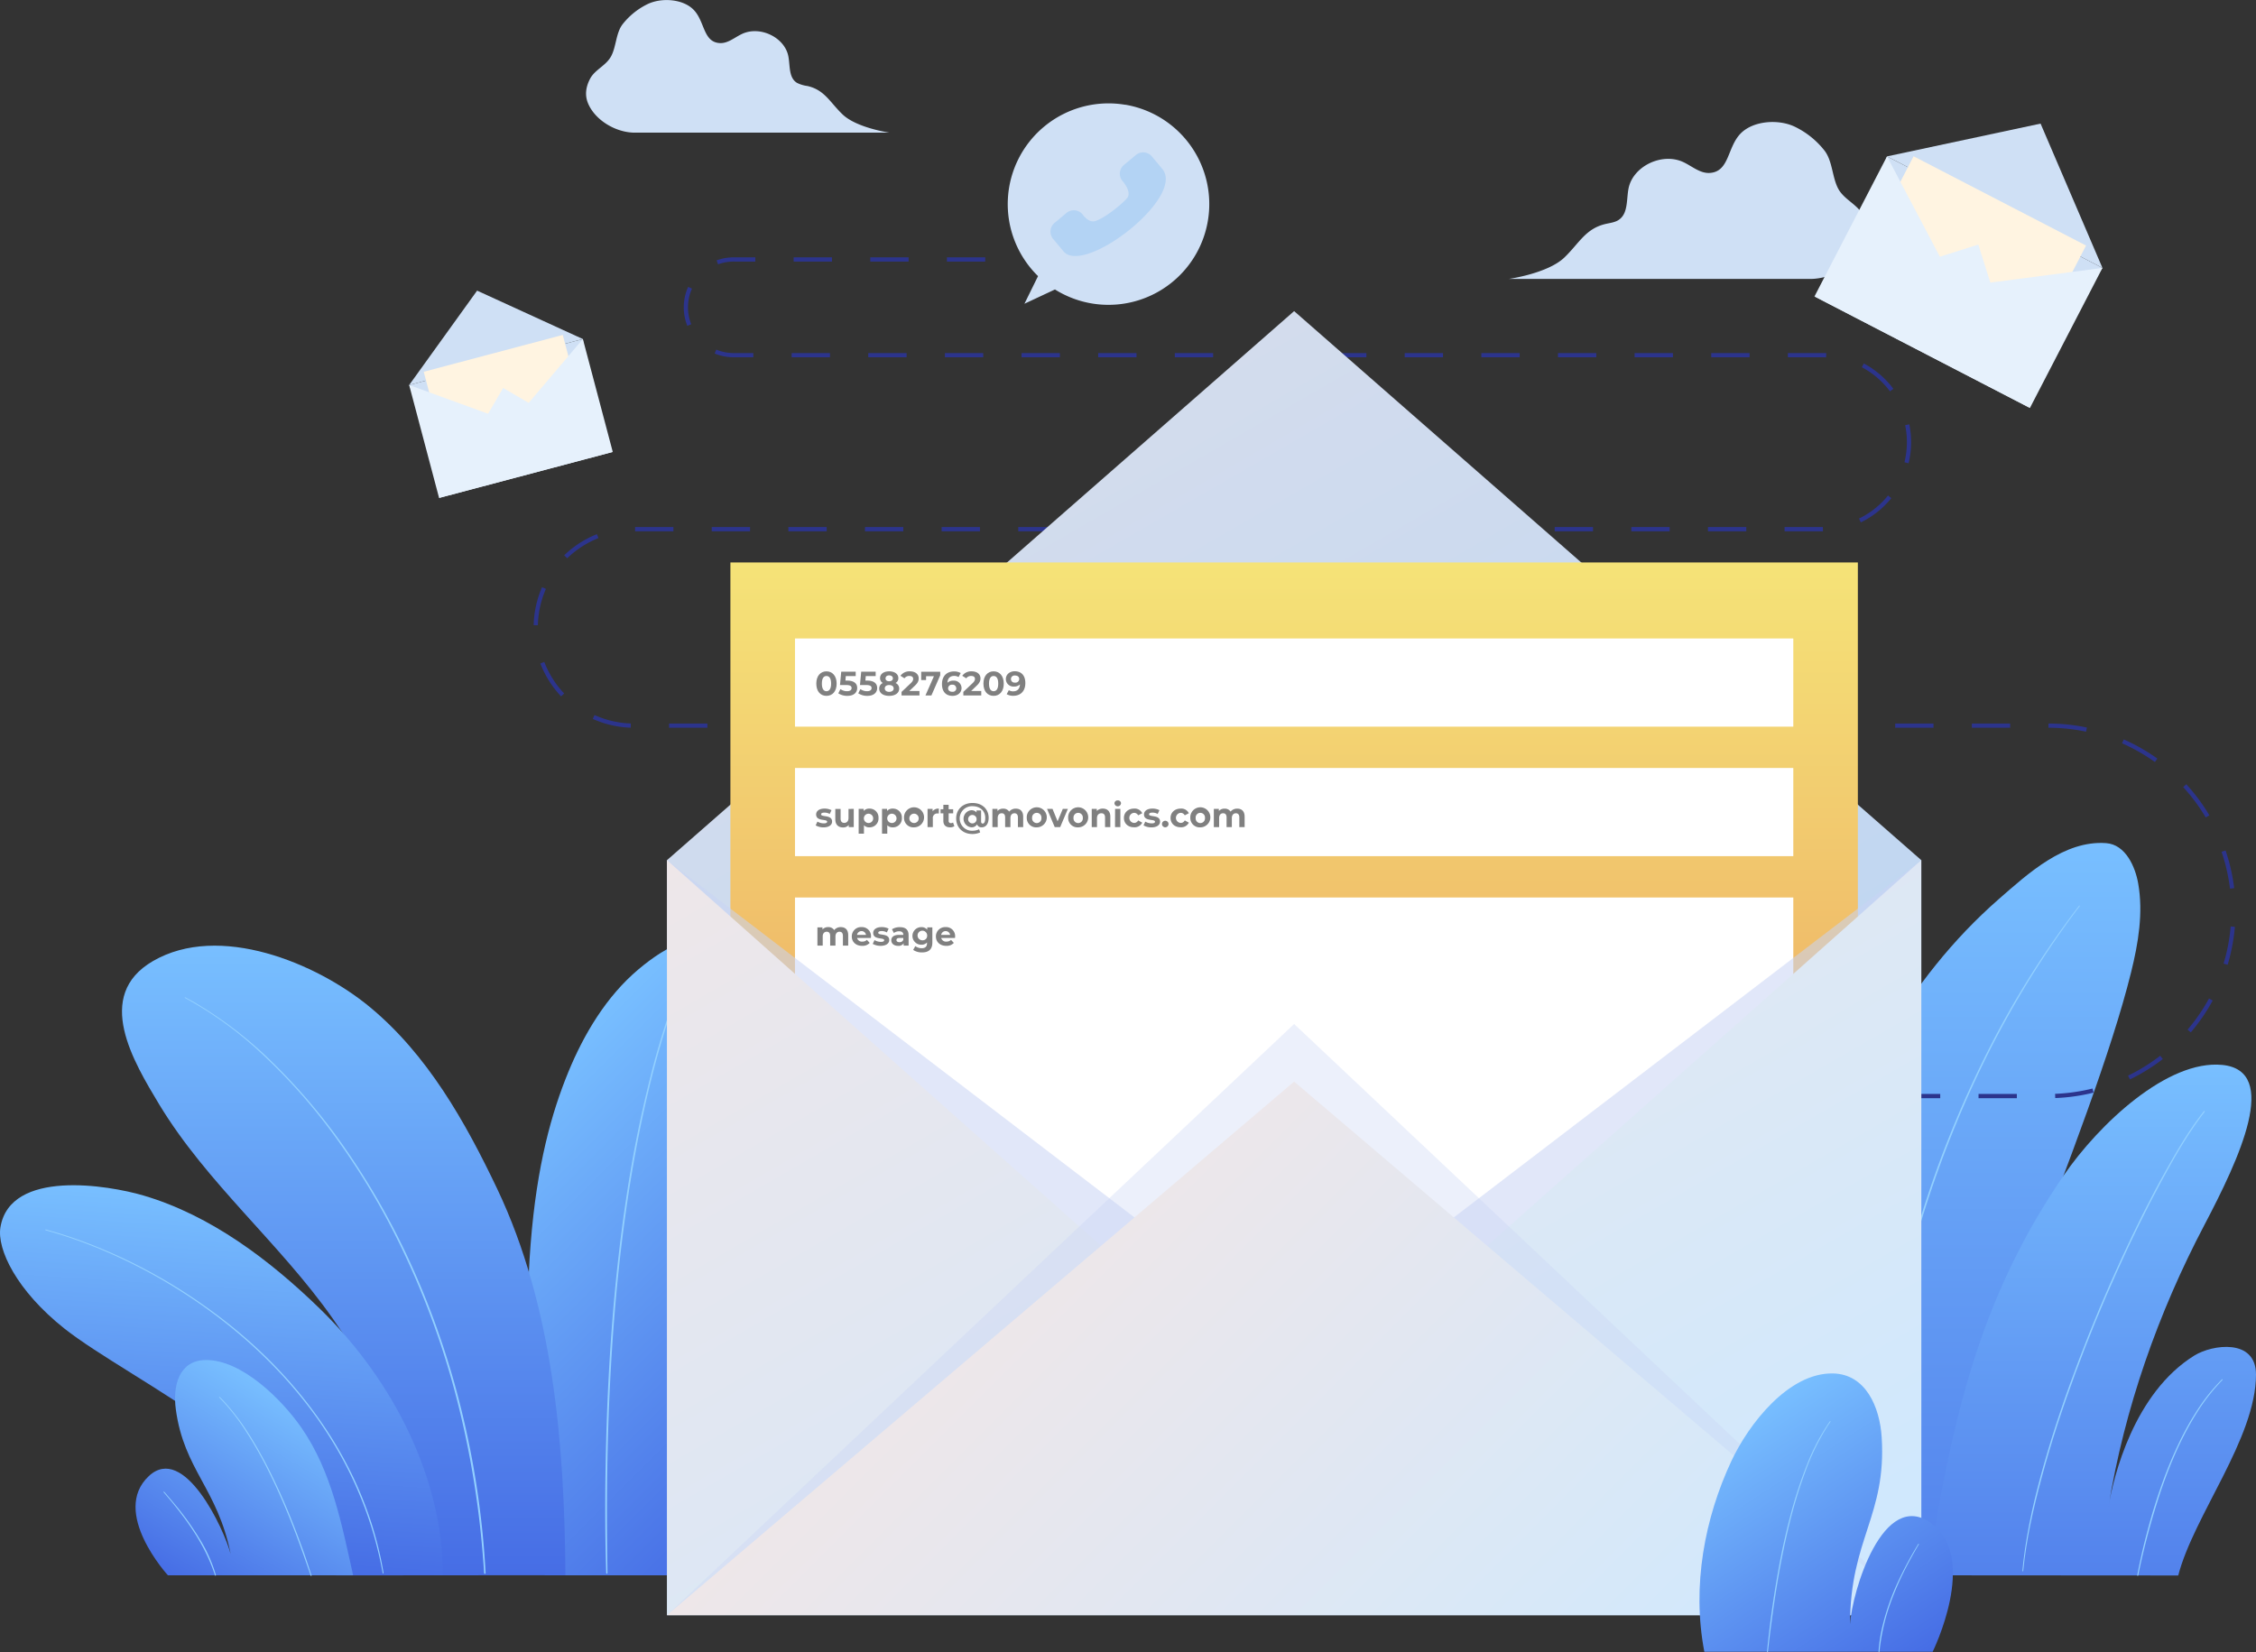 <svg xmlns="http://www.w3.org/2000/svg" xmlns:xlink="http://www.w3.org/1999/xlink" viewBox="0 0 1066.28 781.03"><rect x="0" y="0" width="1066.28" height="781.03" fill="#333333" stroke="none"/><defs><style>.cls-1{isolation:isolate;}.cls-2{fill:url(#linear-gradient);}.cls-3{fill:#92d0ff;}.cls-4{fill:url(#linear-gradient-2);}.cls-5{fill:url(#linear-gradient-3);}.cls-6{fill:url(#linear-gradient-4);}.cls-7{fill:url(#linear-gradient-5);}.cls-8{fill:url(#linear-gradient-6);}.cls-10,.cls-9{fill:none;stroke:#2c348c;stroke-miterlimit:10;stroke-width:2px;}.cls-10{stroke-dasharray:18.11 18.11;}.cls-11{fill:#cfe0f5;}.cls-12{fill:#b3d3f4;}.cls-13{fill:#fff4e1;}.cls-14,.cls-15{fill:#e6f1fc;}.cls-15,.cls-20,.cls-22{mix-blend-mode:multiply;}.cls-16{fill:url(#linear-gradient-7);}.cls-17{fill:url(#linear-gradient-8);}.cls-18{fill:#fff;}.cls-19{fill:gray;}.cls-20,.cls-22{fill:#c9d3f4;}.cls-20{opacity:0.55;}.cls-21{fill:url(#linear-gradient-9);}.cls-22{opacity:0.35;}.cls-23{fill:url(#linear-gradient-10);}.cls-24{fill:url(#linear-gradient-11);}</style><linearGradient id="linear-gradient" x1="923.81" y1="744.69" x2="923.81" y2="398.51" gradientUnits="userSpaceOnUse"><stop offset="0" stop-color="#5382ec"/><stop offset="1" stop-color="#78bfff"/></linearGradient><linearGradient id="linear-gradient-2" x1="988.49" y1="744.69" x2="988.49" y2="503.24" xlink:href="#linear-gradient"/><linearGradient id="linear-gradient-3" x1="389.99" y1="686.66" x2="231.42" y2="528.09" gradientUnits="userSpaceOnUse"><stop offset="0" stop-color="#466de5"/><stop offset="1" stop-color="#78bfff"/></linearGradient><linearGradient id="linear-gradient-4" x1="162.46" y1="744.69" x2="162.46" y2="447" xlink:href="#linear-gradient-3"/><linearGradient id="linear-gradient-5" x1="452.66" y1="753.54" x2="452.66" y2="577.63" gradientTransform="translate(-301.91 -41.36) rotate(3.82)" xlink:href="#linear-gradient-3"/><linearGradient id="linear-gradient-6" x1="93.82" y1="753.06" x2="144.4" y2="665.45" xlink:href="#linear-gradient-3"/><linearGradient id="linear-gradient-7" x1="763.03" y1="847.24" x2="422.01" y2="256.57" gradientUnits="userSpaceOnUse"><stop offset="0" stop-color="#b3d3f4"/><stop offset="1" stop-color="#d3dced"/></linearGradient><linearGradient id="linear-gradient-8" x1="611.67" y1="261.16" x2="611.67" y2="718.78" gradientUnits="userSpaceOnUse"><stop offset="0" stop-color="#f5e478"/><stop offset="1" stop-color="#e98756"/></linearGradient><linearGradient id="linear-gradient-9" x1="763.03" y1="847.24" x2="460.3" y2="322.88" gradientUnits="userSpaceOnUse"><stop offset="0" stop-color="#cde8ff"/><stop offset="1" stop-color="#eee7e9"/></linearGradient><linearGradient id="linear-gradient-10" x1="759.87" y1="911.7" x2="463.46" y2="615.3" xlink:href="#linear-gradient-9"/><linearGradient id="linear-gradient-11" x1="1188.71" y1="789.86" x2="1252.92" y2="678.64" gradientTransform="matrix(-1, 0, 0.21, 1, 1920.5, 0)" xlink:href="#linear-gradient-3"/></defs><title>contact</title><g class="cls-1"><g id="Layer_2" data-name="Layer 2"><g id="Layer_4" data-name="Layer 4"><path class="cls-2" d="M836.29,744.69C833.09,634.56,858,500.9,944.74,425c13.93-12.17,31-27.86,50.71-26.43,9.2.67,13.76,11.18,15.14,19,2.47,13.93.07,28.26-3.33,42-18.78,75.84-80.72,208.6-96.56,285.11"/><path class="cls-3" d="M982.63,428.17a436.05,436.05,0,0,0-43.09,68.65,505.39,505.39,0,0,0-28.88,69.73,556.67,556.67,0,0,0-17.58,67.1,545,545,0,0,0-8.31,58.58,379.92,379.92,0,0,0-1.47,46c.06,1.52.14,3,.2,4.55,0,.35.56.35.55,0a379.35,379.35,0,0,1,1-44.09,536.18,536.18,0,0,1,7.41-57.45,560.3,560.3,0,0,1,16.14-65.74,511.54,511.54,0,0,1,27.59-70.36,453.07,453.07,0,0,1,40.69-68.56q3-4.14,6.09-8.22c.15-.2-.19-.4-.35-.2Z"/><path class="cls-4" d="M910.7,744.69c11.62-71.28,23.81-129.48,64.66-189,16.8-24.5,49.17-54.78,74.93-52.28,27.63,2.69,8,44.45-8.37,75.61-21.87,41.57-37.81,86.81-45.34,133.17,2.27-14,12-53.74,40.61-71.42,8.41-5.19,29.09-8.22,29.09,9,0,30.24-29.4,66.57-36.75,95"/><path class="cls-3" d="M1041.67,525.21c-6.89,8.74-12.59,18.43-18,28.12-7.55,13.46-14.4,27.32-20.86,41.33q-11,23.8-20.29,48.31c-6.22,16.36-11.88,32.94-16.63,49.78-4.16,14.74-7.71,29.73-9.52,45-.2,1.62-.35,3.25-.51,4.87,0,.26.38.26.4,0,1.45-14.89,4.83-29.66,8.71-44.08,4.48-16.66,9.92-33.07,15.89-49.25q9.13-24.72,20-48.77c6.44-14.3,13.3-28.41,20.76-42.2,5.59-10.33,11.46-20.63,18.42-30.11.65-.88,1.31-1.76,2-2.62.18-.23-.14-.56-.33-.33Z"/><path class="cls-3" d="M1050.14,652.11a87.56,87.56,0,0,0-11.05,13.61,135.31,135.31,0,0,0-9.4,16.74,197.4,197.4,0,0,0-7.8,18.86c-2.38,6.63-4.47,13.37-6.33,20.16s-3.51,13.67-4.91,20.58l-.51,2.56c-.06.31.41.44.47.13a342.43,342.43,0,0,1,10.93-40.6c4.31-12.48,9.55-24.78,16.61-36a92,92,0,0,1,12.28-15.77c.19-.19-.1-.49-.29-.3Z"/><path class="cls-5" d="M257.43,744.69c-16.8-139-4.6-199.5,11.22-238,7.38-17.94,18-35.7,33-48.36,60-50.63,58.17,47.81,55.35,77.65-6.42,68-23.46,140.63-25,208.7"/><path class="cls-6" d="M203.36,744.69c-1.91-43.72-21.42-86.36-46.27-121.64-25-35.48-59.36-63.78-81.87-101-12-20-31.13-51.36-2.92-67.73,31.28-18.15,77.23.88,102.38,21.63C202,498.48,220,530.46,235,562c26.51,55.77,31.83,120.89,32.24,182.65"/><path class="cls-7" d="M209.32,744.69c.12-44.5-22.54-91.47-58.34-126.22-23.39-22.71-51.37-44-83.27-53.35-16.57-4.87-62.86-12.57-67.5,15-1.76,10.43,7.65,30,30.2,47.9,31.35,24.82,118,63.42,128.41,116.71"/><path class="cls-3" d="M21.51,581.58q9.19,2.52,18.13,5.88c6.45,2.41,12.79,5.12,19,8.08q9.87,4.69,19.3,10.24,9.78,5.75,19,12.33,9.63,6.87,18.55,14.63a227.71,227.71,0,0,1,17.16,16.59,209.38,209.38,0,0,1,15.63,18.91,192.28,192.28,0,0,1,13.25,20.82,183.36,183.36,0,0,1,10.65,23.14,179.23,179.23,0,0,1,7.42,25.09c.46,2.12.88,4.24,1.27,6.38,0,.27.46.15.41-.12a170.31,170.31,0,0,0-6.44-25.74A176.76,176.76,0,0,0,165,694.33a188.48,188.48,0,0,0-12.77-21.51,205.91,205.91,0,0,0-15-19.28,222.92,222.92,0,0,0-17-17.34c-5.8-5.3-11.88-10.31-18.17-15s-12.54-8.93-19.1-13q-9.47-5.81-19.4-10.78-9.36-4.68-19.08-8.55c-6.06-2.41-12.22-4.57-18.47-6.42-1.46-.43-2.91-.85-4.37-1.24a.18.18,0,0,0-.1.35Z"/><path class="cls-3" d="M87.39,471.75A175.32,175.32,0,0,1,123.58,498a269.62,269.62,0,0,1,35.48,40.27,341.49,341.49,0,0,1,31.57,53.42,387.44,387.44,0,0,1,24.16,65.5,435.54,435.54,0,0,1,13.27,76.39q.44,5,.75,10.06c0,.46.74.46.71,0a414.82,414.82,0,0,0-11.62-77.88,391.34,391.34,0,0,0-23.08-66.88,348.73,348.73,0,0,0-31.23-55.35,278.88,278.88,0,0,0-35.38-41.91,187.25,187.25,0,0,0-36.29-27.78q-2.15-1.23-4.34-2.39c-.21-.11-.4.21-.19.33Z"/><path class="cls-3" d="M324.32,457.47a378.4,378.4,0,0,0-16.87,51.39,576.08,576.08,0,0,0-11.33,56.58c-2.95,19.32-5.1,38.75-6.65,58.23s-2.51,38.78-3,58.2c-.46,18.44-.58,36.91-.13,55.36.05,2.13.11,4.25.17,6.38a.31.31,0,0,0,.62,0c-.28-18.19-.37-36.38,0-54.57q.56-28.89,2.57-57.72c1.41-19.75,3.41-39.47,6.2-59.07,2.7-19,6.13-37.88,10.59-56.54a414.52,414.52,0,0,1,15.95-52.19c.76-2,1.54-4,2.34-5.93.11-.28-.34-.4-.45-.12Z"/><path class="cls-8" d="M166.91,744.69c-5.37-24-10.09-49-24.39-69.7-9.36-13.52-28.44-32.37-45.42-32.07-12.63.22-15.5,12.36-14,23.3,3.85,28.65,19.74,37.4,25.91,68.38-3.07-11.73-22-52.38-38.65-36.84-18.28,17.09,9,46.93,9,46.93"/><path class="cls-3" d="M77.35,705.45c7.77,9,15.16,18.64,20.34,29.43a81.36,81.36,0,0,1,3.94,9.86.22.22,0,0,0,.42-.11,69,69,0,0,0-7.72-17.21,131.47,131.47,0,0,0-10.68-15.1c-2-2.43-4-4.79-6.05-7.12-.15-.17-.4.08-.25.25Z"/><path class="cls-3" d="M103.63,660.64a100.37,100.37,0,0,1,12.66,16.08,188.56,188.56,0,0,1,10.76,19c3.17,6.35,6.08,12.83,8.79,19.39,2.32,5.6,4.49,11.26,6.55,17,1.41,3.9,2.75,7.82,4.12,11.73l.33,1c.09.27.51.16.42-.11-1.23-3.7-2.42-7.4-3.71-11.07q-3-8.35-6.3-16.57c-2.64-6.5-5.47-12.92-8.56-19.23A201.25,201.25,0,0,0,118,678.48a108.08,108.08,0,0,0-12.47-16.4c-.54-.58-1.09-1.14-1.65-1.7a.18.18,0,0,0-.26.26Z"/><line class="cls-9" x1="654.49" y1="518.14" x2="663.49" y2="518.14"/><path class="cls-10" d="M681.6,518.14H967.13a87.56,87.56,0,1,0,0-175.11H299.66a46.44,46.44,0,1,1,0-92.88H860.5a41.13,41.13,0,1,0,0-82.25H347.28a22.63,22.63,0,1,1,0-45.25H478.44"/><line class="cls-9" x1="487.5" y1="122.65" x2="496.5" y2="122.65"/><path class="cls-11" d="M531.82,49.53a47.62,47.62,0,0,0-41.2,81l-6.43,13.06,14.43-6.75a47.64,47.64,0,1,0,33.2-87.35Z"/><path class="cls-12" d="M502.67,118.83l-4.93-5.9a5.36,5.36,0,0,1,.69-7.55l5.66-4.73a5.37,5.37,0,0,1,7.56.68s2.61,3.94,5.69,3.24c3.49-.8,11.09-6.35,15.18-10.65,2.88-3-2-8.37-2-8.37a5.36,5.36,0,0,1,.68-7.55l5.67-4.73a5.37,5.37,0,0,1,7.55.68l4.92,5.9C560.48,93.15,512.33,130.42,502.67,118.83Z"/><path class="cls-11" d="M739.38,121.74c7.06-6.78,10-13.74,19.7-15.92,2-.44,4.1-.69,5.81-1.76,4.73-2.94,3.77-9.65,4.83-15,2.09-10.47,15.76-17.08,25.79-12.48,4.19,1.93,8,5.48,12.64,5.17,9.28-.63,8.17-12.08,14.51-18.61,6-6.17,18.19-7,26-3.06a39.85,39.85,0,0,1,13.67,11.1c3.78,4.89,3.61,12.45,6.39,17.83,2.66,5.22,9,7.48,11.79,12.6,2.4,4.45,3.14,9.17,1.18,13.87-4,9.51-15.59,16.38-26.14,16.38H713.1S731.51,129.28,739.38,121.74Z"/><path class="cls-11" d="M398.24,54.09c-6-5.72-8.44-11.6-16.66-13.44a15.65,15.65,0,0,1-4.91-1.49c-4-2.49-3.18-8.16-4.08-12.65C370.82,17.67,359.27,12.08,350.8,16c-3.55,1.63-6.76,4.63-10.69,4.36-7.84-.53-6.9-10.21-12.26-15.72-5.07-5.22-15.38-5.9-22-2.59a33.76,33.76,0,0,0-11.56,9.38c-3.19,4.13-3,10.52-5.4,15.07s-7.61,6.32-9.95,10.65c-2,3.76-2.66,7.75-1,11.72,3.35,8,13.18,13.84,22.09,13.84H420.44S404.88,60.47,398.24,54.09Z"/><polygon class="cls-11" points="953.51 184.1 869.85 139.33 891.88 73.93 993.71 126.65 953.51 184.1"/><polygon class="cls-11" points="993.71 126.65 891.88 73.93 964.46 58.43 993.71 126.65"/><rect class="cls-13" x="881.45" y="90.67" width="91.8" height="77.54" transform="translate(163.34 -411.88) rotate(27.37)"/><polygon class="cls-14" points="891.88 73.93 857.6 140.13 924.44 135.73 891.88 73.93"/><polygon class="cls-14" points="993.71 126.65 959.43 192.85 924.44 135.73 993.71 126.65"/><polygon class="cls-15" points="959.43 192.85 857.6 140.13 935.04 115.6 959.43 192.85"/><polygon class="cls-14" points="959.43 192.85 857.6 140.13 930.19 124.64 959.43 192.85"/><polygon class="cls-11" points="282.02 211.78 213.85 228.85 193.39 182.01 275.49 160.27 282.02 211.78"/><polygon class="cls-11" points="275.49 160.27 193.39 182.01 225.5 137.39 275.49 160.27"/><rect class="cls-13" x="206.48" y="166.1" width="67.99" height="57.43" transform="translate(-41.87 68.07) rotate(-14.84)"/><polygon class="cls-14" points="193.39 182.01 207.53 235.39 242.01 199.71 193.39 182.01"/><polygon class="cls-14" points="275.49 160.27 289.62 213.64 242.01 199.71 275.49 160.27"/><polygon class="cls-15" points="289.62 213.64 207.53 235.39 237.8 183.4 289.62 213.64"/><polygon class="cls-14" points="289.62 213.64 207.53 235.39 239.64 190.77 289.62 213.64"/><polygon class="cls-16" points="611.66 147.07 315.26 406.61 315.26 763.5 908.07 763.5 908.07 406.61 611.66 147.07"/><rect class="cls-17" x="345.22" y="265.89" width="532.88" height="460.78"/><rect class="cls-18" x="375.74" y="301.82" width="471.85" height="41.69"/><rect class="cls-18" x="375.74" y="363.04" width="471.85" height="41.69"/><rect class="cls-18" x="375.74" y="424.27" width="471.85" height="247.93"/><path class="cls-19" d="M385.82,323.16c0-3.7,2.05-5.8,4.8-5.8s4.81,2.1,4.81,5.8-2,5.79-4.81,5.79S385.82,326.86,385.82,323.16Zm7,0c0-2.55-.9-3.6-2.2-3.6s-2.17,1.05-2.17,3.6.89,3.6,2.17,3.6S392.82,325.7,392.82,323.16Z"/><path class="cls-19" d="M405.15,325.24c0,2-1.45,3.71-4.65,3.71a7.74,7.74,0,0,1-4.28-1.2l1-2a5.36,5.36,0,0,0,3.18,1c1.3,0,2.1-.55,2.1-1.46s-.58-1.46-2.61-1.46h-2.87l.58-6.3h6.84v2.08h-4.68l-.17,2.13h.91C403.84,321.77,405.15,323.26,405.15,325.24Z"/><path class="cls-19" d="M414.59,325.24c0,2-1.45,3.71-4.65,3.71a7.74,7.74,0,0,1-4.28-1.2l1-2a5.36,5.36,0,0,0,3.18,1c1.3,0,2.1-.55,2.1-1.46s-.58-1.46-2.61-1.46h-2.87l.58-6.3h6.84v2.08h-4.68l-.17,2.13H410C413.28,321.77,414.59,323.26,414.59,325.24Z"/><path class="cls-19" d="M425,325.51c0,2.11-1.89,3.44-4.74,3.44s-4.71-1.33-4.71-3.44a2.86,2.86,0,0,1,1.7-2.64,2.6,2.6,0,0,1-1.3-2.3c0-2,1.76-3.21,4.31-3.21s4.34,1.24,4.34,3.21a2.59,2.59,0,0,1-1.32,2.3A2.85,2.85,0,0,1,425,325.51Zm-2.63-.08c0-1-.82-1.6-2.11-1.6s-2.08.61-2.08,1.6.8,1.62,2.08,1.62S422.4,326.42,422.4,325.43Zm-3.84-4.75c0,.85.67,1.37,1.73,1.37s1.76-.52,1.76-1.37-.71-1.41-1.76-1.41S418.56,319.8,418.56,320.68Z"/><path class="cls-19" d="M434.58,326.65v2.11h-8.47v-1.68l4.32-4.08c1-.95,1.17-1.52,1.17-2.07,0-.88-.61-1.39-1.79-1.39a2.74,2.74,0,0,0-2.32,1.12l-1.89-1.21a5.19,5.19,0,0,1,4.45-2.09c2.49,0,4.16,1.28,4.16,3.32,0,1.09-.31,2.08-1.87,3.53l-2.58,2.44Z"/><path class="cls-19" d="M444.39,317.56v1.68l-4.17,9.52h-2.81l4-9.09h-3.71v1.82h-2.3v-3.93Z"/><path class="cls-19" d="M454.47,325.22c0,2.29-1.88,3.73-4.25,3.73-3.09,0-5-1.93-5-5.55,0-3.87,2.34-6,5.72-6a6.11,6.11,0,0,1,3.12.77l-1,1.91a3.69,3.69,0,0,0-2.1-.56c-1.87,0-3.07,1.1-3.15,3.25a3.78,3.78,0,0,1,2.77-1A3.56,3.56,0,0,1,454.47,325.22Zm-2.52.13a1.69,1.69,0,0,0-1.9-1.68,1.76,1.76,0,0,0-1.94,1.68c0,1,.72,1.67,2,1.67A1.68,1.68,0,0,0,452,325.35Z"/><path class="cls-19" d="M463.78,326.65v2.11h-8.47v-1.68l4.32-4.08c1-.95,1.17-1.52,1.17-2.07,0-.88-.61-1.39-1.79-1.39a2.74,2.74,0,0,0-2.32,1.12l-1.89-1.21a5.19,5.19,0,0,1,4.45-2.09c2.49,0,4.16,1.28,4.16,3.32,0,1.09-.31,2.08-1.87,3.53L459,326.65Z"/><path class="cls-19" d="M464.81,323.16c0-3.7,2.05-5.8,4.81-5.8s4.8,2.1,4.8,5.8-2,5.79-4.8,5.79S464.81,326.86,464.81,323.16Zm7,0c0-2.55-.9-3.6-2.19-3.6s-2.18,1.05-2.18,3.6.89,3.6,2.18,3.6S471.81,325.7,471.81,323.16Z"/><path class="cls-19" d="M484.62,322.92c0,3.87-2.32,6-5.71,6a5.93,5.93,0,0,1-3.1-.77l1-1.9a3.55,3.55,0,0,0,2.09.56c1.86,0,3.08-1.1,3.16-3.27a3.83,3.83,0,0,1-2.79,1,3.55,3.55,0,0,1-3.86-3.49c0-2.29,1.88-3.73,4.25-3.73C482.72,317.36,484.62,319.3,484.62,322.92ZM481.73,321c0-1-.72-1.67-2-1.67a1.69,1.69,0,1,0,0,3.35A1.74,1.74,0,0,0,481.73,321Z"/><path class="cls-19" d="M385.52,390.18l.83-1.79a6,6,0,0,0,3,.83c1.16,0,1.59-.31,1.59-.79,0-1.4-5.2,0-5.2-3.41,0-1.63,1.47-2.78,4-2.78A7.11,7.11,0,0,1,393,383l-.84,1.78a4.93,4.93,0,0,0-2.48-.64c-1.12,0-1.6.35-1.6.8,0,1.47,5.2.05,5.2,3.44,0,1.6-1.49,2.74-4.06,2.74A7.37,7.37,0,0,1,385.52,390.18Z"/><path class="cls-19" d="M403.52,382.37V391h-2.37v-1a3.44,3.44,0,0,1-2.67,1.16c-2.16,0-3.68-1.22-3.68-3.88v-4.86h2.5v4.5c0,1.44.64,2.08,1.74,2.08s2-.74,2-2.32v-4.26Z"/><path class="cls-19" d="M415.22,386.67a4.18,4.18,0,0,1-4.29,4.44,3.35,3.35,0,0,1-2.59-1v4h-2.5V382.37h2.38v1a3.37,3.37,0,0,1,2.71-1.12A4.18,4.18,0,0,1,415.22,386.67Zm-2.53,0a2.2,2.2,0,1,0-2.19,2.39A2.17,2.17,0,0,0,412.69,386.67Z"/><path class="cls-19" d="M426.26,386.67a4.18,4.18,0,0,1-4.29,4.44,3.39,3.39,0,0,1-2.6-1v4h-2.49V382.37h2.38v1a3.37,3.37,0,0,1,2.71-1.12A4.18,4.18,0,0,1,426.26,386.67Zm-2.53,0a2.2,2.2,0,1,0-2.19,2.39A2.17,2.17,0,0,0,423.73,386.67Z"/><path class="cls-19" d="M427.28,386.67a4.74,4.74,0,1,1,4.74,4.44A4.43,4.43,0,0,1,427.28,386.67Zm6.93,0a2.21,2.21,0,1,0-2.19,2.39A2.17,2.17,0,0,0,434.21,386.67Z"/><path class="cls-19" d="M443.74,382.24v2.3c-.2,0-.36,0-.56,0a2.11,2.11,0,0,0-2.28,2.4V391h-2.5v-8.61h2.38v1.13A3.49,3.49,0,0,1,443.74,382.24Z"/><path class="cls-19" d="M451.09,390.56a3.56,3.56,0,0,1-2,.55c-2,0-3.22-1-3.22-3.09v-3.54h-1.33v-1.92h1.33v-2.1h2.5v2.1h2.14v1.92h-2.14V388a1,1,0,0,0,1.07,1.13,1.69,1.69,0,0,0,1-.32Z"/><path class="cls-19" d="M467.28,386.59c0,2.87-1.31,4.5-3.28,4.5a2.13,2.13,0,0,1-2.19-1.39,3,3,0,0,1-2.74,1.39,4.06,4.06,0,0,1,0-8.08,3.1,3.1,0,0,1,2.47,1.05v-.94h2.17v5.19c0,.76.34,1,.77,1,.74,0,1.19-.85,1.19-2.7,0-3.25-2.4-5.5-6-5.5a5.81,5.81,0,1,0-.06,11.61,7.34,7.34,0,0,0,3.15-.7l.51,1.47a8.74,8.74,0,0,1-3.66.77c-4.63,0-7.68-3.14-7.68-7.37s3.09-7.3,7.74-7.3S467.28,382.58,467.28,386.59Zm-5.71.45a2,2,0,1,0-2,2.21A2,2,0,0,0,461.57,387Z"/><path class="cls-19" d="M483.6,386.05V391h-2.49v-4.55c0-1.39-.63-2-1.64-2s-1.9.72-1.9,2.26V391h-2.5v-4.55c0-1.39-.59-2-1.63-2s-1.89.72-1.89,2.26V391h-2.5v-8.61h2.39v1a3.47,3.47,0,0,1,2.7-1.12,3.22,3.22,0,0,1,2.84,1.41,3.88,3.88,0,0,1,3.1-1.41C482.13,382.24,483.6,383.42,483.6,386.05Z"/><path class="cls-19" d="M485.29,386.67a4.74,4.74,0,1,1,4.74,4.44A4.43,4.43,0,0,1,485.29,386.67Zm6.93,0a2.21,2.21,0,1,0-4.4,0,2.21,2.21,0,1,0,4.4,0Z"/><path class="cls-19" d="M504.72,382.37,501.09,391h-2.58l-3.62-8.61h2.58l2.39,5.86,2.46-5.86Z"/><path class="cls-19" d="M504.86,386.67a4.74,4.74,0,1,1,4.74,4.44A4.43,4.43,0,0,1,504.86,386.67Zm6.93,0a2.21,2.21,0,1,0-4.4,0,2.21,2.21,0,1,0,4.4,0Z"/><path class="cls-19" d="M524.79,386.05V391h-2.5v-4.55c0-1.39-.64-2-1.75-2s-2.06.74-2.06,2.32V391H516v-8.61h2.39v1a3.76,3.76,0,0,1,2.85-1.14C523.25,382.24,524.79,383.42,524.79,386.05Z"/><path class="cls-19" d="M526.73,379.77a1.43,1.43,0,0,1,1.56-1.39,1.41,1.41,0,0,1,1.55,1.35,1.56,1.56,0,0,1-3.11,0Zm.31,2.6h2.49V391H527Z"/><path class="cls-19" d="M531.21,386.67c0-2.59,2-4.43,4.81-4.43a3.94,3.94,0,0,1,3.85,2.19l-1.93,1a2.17,2.17,0,0,0-1.94-1.18,2.39,2.39,0,0,0,0,4.77,2.13,2.13,0,0,0,1.94-1.19l1.93,1.06a4,4,0,0,1-3.85,2.18C533.21,391.11,531.21,389.27,531.21,386.67Z"/><path class="cls-19" d="M540.48,390.18l.83-1.79a6,6,0,0,0,3,.83c1.16,0,1.59-.31,1.59-.79,0-1.4-5.2,0-5.2-3.41,0-1.63,1.47-2.78,4-2.78A7,7,0,0,1,548,383l-.83,1.78a4.93,4.93,0,0,0-2.48-.64c-1.12,0-1.6.35-1.6.8,0,1.47,5.2.05,5.2,3.44,0,1.6-1.49,2.74-4.06,2.74A7.37,7.37,0,0,1,540.48,390.18Z"/><path class="cls-19" d="M549.2,389.54a1.55,1.55,0,0,1,3.1,0,1.55,1.55,0,1,1-3.1,0Z"/><path class="cls-19" d="M553.25,386.67c0-2.59,2-4.43,4.8-4.43a3.94,3.94,0,0,1,3.85,2.19l-1.93,1a2.17,2.17,0,0,0-1.94-1.18,2.39,2.39,0,0,0,0,4.77,2.13,2.13,0,0,0,1.94-1.19l1.93,1.06a4,4,0,0,1-3.85,2.18C555.25,391.11,553.25,389.27,553.25,386.67Z"/><path class="cls-19" d="M562.59,386.67a4.74,4.74,0,1,1,4.74,4.44A4.43,4.43,0,0,1,562.59,386.67Zm6.93,0a2.21,2.21,0,1,0-4.4,0,2.21,2.21,0,1,0,4.4,0Z"/><path class="cls-19" d="M588.26,386.05V391h-2.5v-4.55c0-1.39-.62-2-1.63-2s-1.91.72-1.91,2.26V391h-2.49v-4.55c0-1.39-.59-2-1.64-2s-1.88.72-1.88,2.26V391h-2.5v-8.61h2.38v1a3.48,3.48,0,0,1,2.71-1.12,3.2,3.2,0,0,1,2.83,1.41,3.88,3.88,0,0,1,3.11-1.41C586.79,382.24,588.26,383.42,588.26,386.05Z"/><path class="cls-19" d="M400.9,442.07V447h-2.5v-4.55c0-1.39-.62-2-1.63-2s-1.9.72-1.9,2.26V447h-2.5v-4.55c0-1.39-.59-2-1.63-2s-1.89.72-1.89,2.26V447h-2.5v-8.61h2.39v1a3.47,3.47,0,0,1,2.7-1.12,3.19,3.19,0,0,1,2.83,1.41,3.88,3.88,0,0,1,3.11-1.41C399.43,438.26,400.9,439.44,400.9,442.07Z"/><path class="cls-19" d="M411.62,443.4H405.1a2.3,2.3,0,0,0,2.47,1.72,2.92,2.92,0,0,0,2.16-.83l1.33,1.44a4.53,4.53,0,0,1-3.56,1.4c-3,0-4.91-1.88-4.91-4.44a4.38,4.38,0,0,1,4.59-4.43,4.26,4.26,0,0,1,4.49,4.46C411.67,442.92,411.63,443.19,411.62,443.4Zm-6.55-1.46h4.24a2.15,2.15,0,0,0-4.24,0Z"/><path class="cls-19" d="M412.49,446.2l.84-1.8a5.81,5.81,0,0,0,3,.84c1.15,0,1.58-.31,1.58-.79,0-1.41-5.2,0-5.2-3.41,0-1.63,1.47-2.78,4-2.78A7.09,7.09,0,0,1,420,439l-.83,1.78a5,5,0,0,0-2.48-.64c-1.12,0-1.6.35-1.6.8,0,1.47,5.2.05,5.2,3.44,0,1.6-1.49,2.74-4.07,2.74A7.5,7.5,0,0,1,412.49,446.2Z"/><path class="cls-19" d="M429.44,442.08V447H427.1v-1.08a2.81,2.81,0,0,1-2.62,1.21c-2,0-3.22-1.12-3.22-2.61s1.07-2.58,3.7-2.58h2c0-1.07-.64-1.7-2-1.7a4.17,4.17,0,0,0-2.48.8l-.9-1.74a6.66,6.66,0,0,1,3.72-1C427.92,438.26,429.44,439.47,429.44,442.08Zm-2.5,2.2v-.88h-1.71c-1.17,0-1.53.43-1.53,1s.52,1,1.4,1A1.82,1.82,0,0,0,426.94,444.28Z"/><path class="cls-19" d="M440.67,438.39v7.17c0,3.2-1.73,4.67-4.83,4.67a7.15,7.15,0,0,1-4.23-1.18l1-1.8a5.07,5.07,0,0,0,3,1c1.76,0,2.53-.8,2.53-2.35v-.37a3.55,3.55,0,0,1-2.72,1.07,4.16,4.16,0,1,1,0-8.32,3.44,3.44,0,0,1,2.84,1.23v-1.1Zm-2.46,4a2.27,2.27,0,1,0-2.26,2.11A2.09,2.09,0,0,0,438.21,442.42Z"/><path class="cls-19" d="M451.38,443.4h-6.52a2.3,2.3,0,0,0,2.47,1.72,2.92,2.92,0,0,0,2.16-.83l1.33,1.44a4.53,4.53,0,0,1-3.56,1.4c-3,0-4.91-1.88-4.91-4.44a4.38,4.38,0,0,1,4.59-4.43,4.26,4.26,0,0,1,4.49,4.46C451.43,442.92,451.39,443.19,451.38,443.4Zm-6.55-1.46h4.24a2.15,2.15,0,0,0-4.24,0Z"/><polygon class="cls-20" points="611.66 633.19 315.26 406.61 315.26 726.67 908.07 726.67 908.07 406.61 611.66 633.19"/><polygon class="cls-21" points="611.66 670.07 315.26 406.61 315.26 763.5 908.07 763.5 908.07 406.61 611.66 670.07"/><polygon class="cls-22" points="611.66 484.07 315.26 763.5 908.07 763.5 611.66 484.07"/><polygon class="cls-23" points="611.66 511.3 315.26 763.5 908.07 763.5 611.66 511.3"/><path class="cls-24" d="M805.54,780.82c-6-31.26.26-63.37,12.76-90.1,8.17-17.48,27-41.84,48-41.46,15.61.29,22.16,16,23.06,30.12,2.37,37-15,48.35-14.94,88.41.87-15.18,15.55-64.44,38.47-47.63,22.44,16.46.57,60.66.57,60.66"/><path class="cls-3" d="M906.67,729.85a179.42,179.42,0,0,0-9.39,17.44,112.08,112.08,0,0,0-7.41,20.86,70.57,70.57,0,0,0-2,12.67c0,.29.41.28.44,0a97.55,97.55,0,0,1,4.9-22.13,141.4,141.4,0,0,1,8.55-19.4q2.48-4.69,5.17-9.26a.18.18,0,0,0-.31-.18Z"/><path class="cls-3" d="M864.85,671.91A98.66,98.66,0,0,0,854,692.5a205.87,205.87,0,0,0-8,24.72c-2.17,8.28-4,16.66-5.5,25.09-1.32,7.27-2.45,14.58-3.44,21.91q-1,7.66-1.78,15.36l-.12,1.24c0,.28.41.28.44,0,.51-4.73,1.1-9.46,1.73-14.18.94-7.13,2-14.25,3.23-21.33,1.46-8.33,3.15-16.62,5.18-24.83a222,222,0,0,1,7.56-24.83,110.28,110.28,0,0,1,10.41-21.37c.48-.74,1-1.47,1.48-2.19.13-.19-.18-.37-.31-.18Z"/></g></g></g></svg>